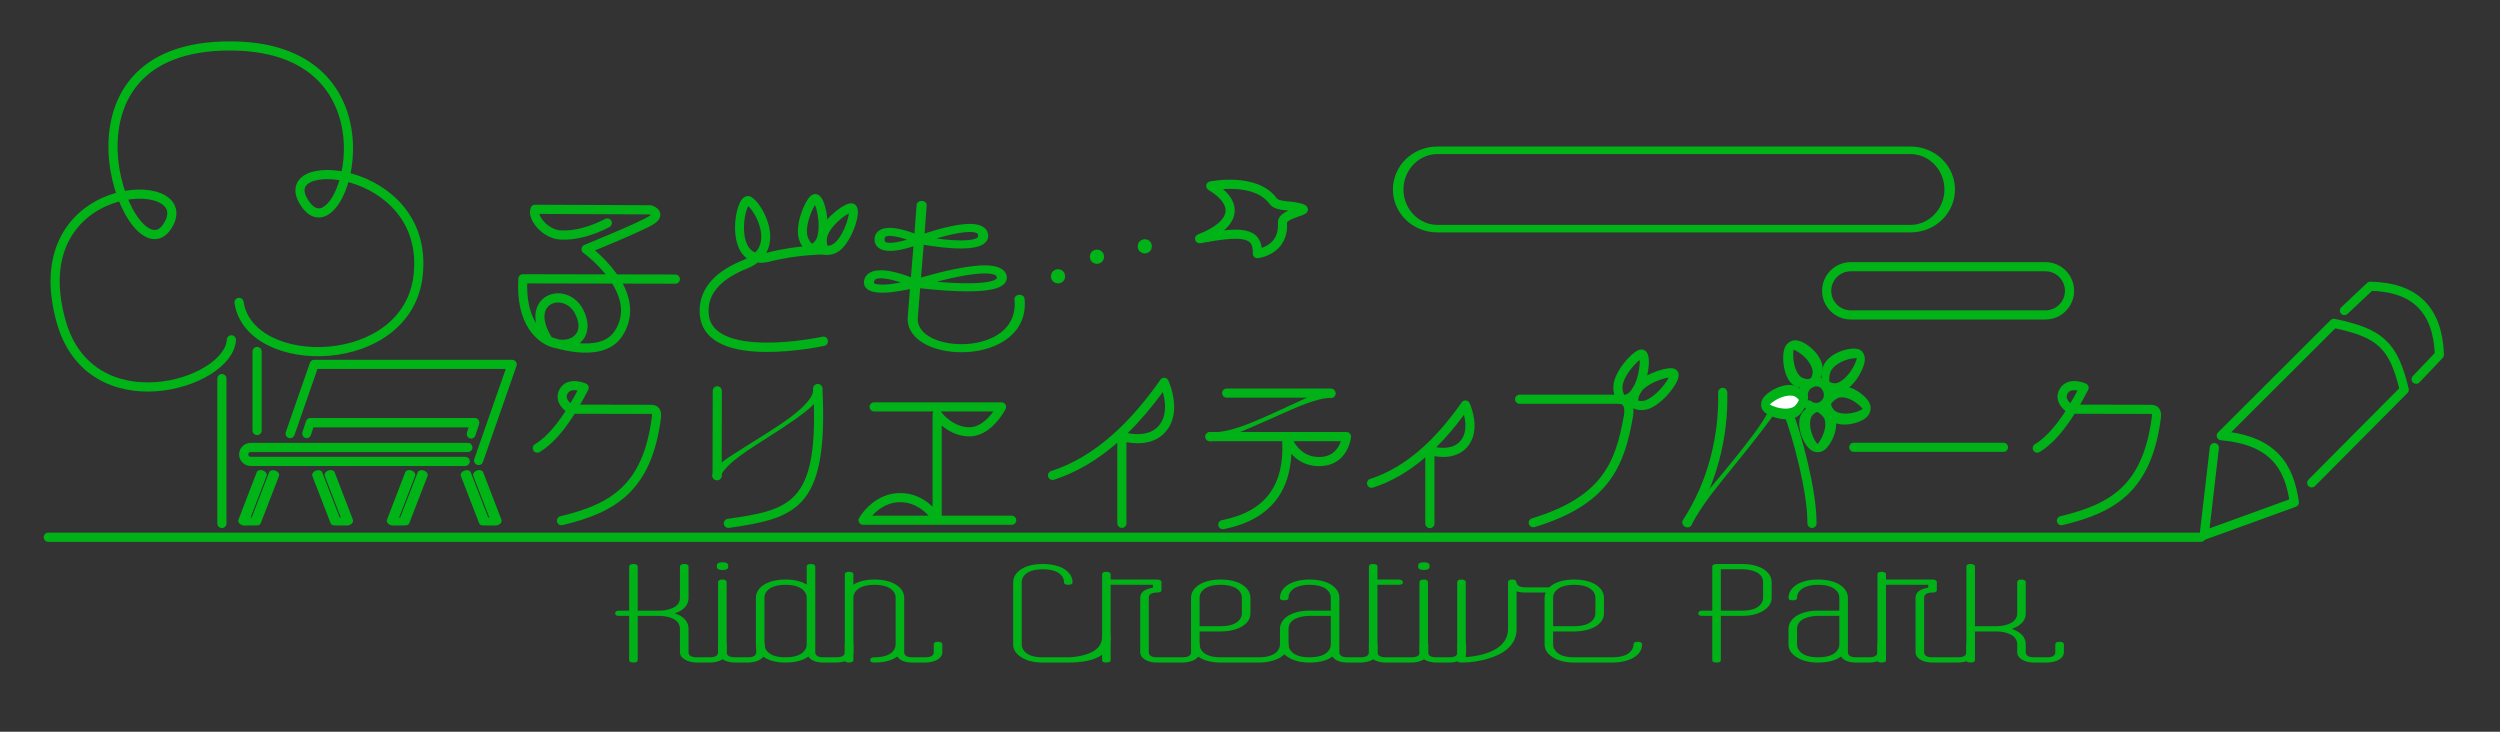 <?xml version="1.0" encoding="UTF-8" standalone="no"?>
<!DOCTYPE svg PUBLIC "-//W3C//DTD SVG 1.1//EN" "http://www.w3.org/Graphics/SVG/1.1/DTD/svg11.dtd">
<svg width="100%" height="100%" viewBox="0 0 1640 480" version="1.1" xmlns="http://www.w3.org/2000/svg" xmlns:xlink="http://www.w3.org/1999/xlink" xml:space="preserve" xmlns:serif="http://www.serif.com/" style="fill-rule:evenodd;clip-rule:evenodd;stroke-linecap:round;stroke-linejoin:round;stroke-miterlimit:1.5;">
    <rect x="0" y="0" width="1640" height="480" fill="#333333" stroke="none"/>
    <g transform="matrix(17.364,0,0,10.627,-7821.99,-2351.45)">
        <g transform="matrix(12,0,0,12,473.712,265.05)">
            <path d="M0.338,-0.347C0.329,-0.347 0.324,-0.342 0.324,-0.333L0.324,-0.293C0.324,-0.276 0.315,-0.267 0.298,-0.267L0.258,-0.267C0.24,-0.267 0.231,-0.276 0.231,-0.293L0.231,-0.413C0.231,-0.45 0.217,-0.477 0.188,-0.493C0.217,-0.51 0.231,-0.536 0.231,-0.573L0.231,-0.733C0.231,-0.742 0.227,-0.747 0.218,-0.747C0.209,-0.747 0.204,-0.742 0.204,-0.733L0.204,-0.573C0.204,-0.546 0.194,-0.527 0.174,-0.516C0.163,-0.51 0.151,-0.507 0.138,-0.507L0.071,-0.507L0.071,-0.733C0.071,-0.742 0.067,-0.747 0.058,-0.747C0.049,-0.747 0.044,-0.742 0.044,-0.733L0.044,-0.507L0.013,-0.507C0.004,-0.507 0,-0.502 0,-0.493C0,-0.484 0.004,-0.48 0.013,-0.48L0.044,-0.48L0.044,-0.253C0.044,-0.244 0.049,-0.24 0.058,-0.24C0.067,-0.24 0.071,-0.244 0.071,-0.253L0.071,-0.48L0.138,-0.48C0.151,-0.48 0.163,-0.477 0.174,-0.471C0.194,-0.46 0.204,-0.44 0.204,-0.413L0.204,-0.293C0.204,-0.278 0.209,-0.265 0.22,-0.255C0.23,-0.245 0.243,-0.24 0.258,-0.24L0.298,-0.24C0.313,-0.24 0.326,-0.245 0.336,-0.255C0.346,-0.265 0.351,-0.278 0.351,-0.293L0.351,-0.333C0.351,-0.342 0.347,-0.347 0.338,-0.347Z" style="fill:rgb(0,177,23);fill-rule:nonzero;"/>
        </g>
        <g transform="matrix(12,0,0,12,477.612,265.05)">
            <path d="M0.133,-0.347C0.124,-0.347 0.119,-0.342 0.119,-0.333L0.119,-0.293C0.119,-0.276 0.11,-0.267 0.093,-0.267L0.053,-0.267C0.035,-0.267 0.026,-0.276 0.026,-0.293L0.026,-0.653C0.026,-0.662 0.022,-0.667 0.013,-0.667C0.004,-0.667 -0.001,-0.662 -0.001,-0.653L-0.001,-0.293C-0.001,-0.278 0.004,-0.265 0.015,-0.255C0.025,-0.245 0.038,-0.24 0.053,-0.24L0.093,-0.24C0.108,-0.24 0.121,-0.245 0.131,-0.255C0.141,-0.265 0.146,-0.278 0.146,-0.293L0.146,-0.333C0.146,-0.342 0.142,-0.347 0.133,-0.347ZM0.031,-0.733L0.031,-0.738C0.031,-0.75 0.025,-0.756 0.013,-0.756C0.001,-0.756 -0.005,-0.75 -0.005,-0.738L-0.005,-0.733C-0.005,-0.722 0.001,-0.716 0.013,-0.716C0.025,-0.716 0.031,-0.722 0.031,-0.733Z" style="fill:rgb(0,177,23);fill-rule:nonzero;"/>
        </g>
        <g transform="matrix(12,0,0,12,479.028,265.05)">
            <path d="M0.307,-0.293L0.307,-0.333C0.307,-0.342 0.302,-0.347 0.293,-0.347C0.284,-0.347 0.28,-0.342 0.28,-0.333L0.28,-0.293C0.28,-0.276 0.271,-0.267 0.253,-0.267L0.213,-0.267C0.196,-0.267 0.187,-0.276 0.187,-0.293L0.187,-0.733C0.187,-0.742 0.182,-0.747 0.173,-0.747C0.164,-0.747 0.16,-0.742 0.16,-0.733L0.16,-0.641C0.143,-0.658 0.121,-0.667 0.093,-0.667C0.066,-0.667 0.043,-0.658 0.026,-0.641C0.009,-0.623 0,-0.6 0,-0.573L0,-0.333C0,-0.306 0.009,-0.284 0.026,-0.267C0.043,-0.249 0.066,-0.24 0.093,-0.24C0.124,-0.24 0.148,-0.25 0.165,-0.271C0.174,-0.25 0.19,-0.24 0.213,-0.24L0.253,-0.24C0.268,-0.24 0.281,-0.245 0.292,-0.255C0.302,-0.265 0.307,-0.278 0.307,-0.293ZM0.093,-0.267C0.066,-0.267 0.047,-0.277 0.036,-0.297C0.03,-0.308 0.027,-0.32 0.027,-0.333L0.027,-0.573C0.027,-0.593 0.033,-0.609 0.045,-0.622C0.057,-0.634 0.073,-0.64 0.093,-0.64C0.114,-0.64 0.13,-0.634 0.142,-0.622C0.154,-0.609 0.16,-0.593 0.16,-0.573L0.16,-0.333C0.16,-0.32 0.157,-0.308 0.151,-0.297C0.14,-0.277 0.12,-0.267 0.093,-0.267Z" style="fill:rgb(0,177,23);fill-rule:nonzero;"/>
        </g>
        <g transform="matrix(12,0,0,12,482.388,265.05)">
            <path d="M0.293,-0.347C0.284,-0.347 0.28,-0.342 0.28,-0.333L0.28,-0.293C0.28,-0.276 0.271,-0.267 0.253,-0.267L0.213,-0.267C0.196,-0.267 0.187,-0.276 0.187,-0.293L0.187,-0.573C0.187,-0.6 0.178,-0.623 0.161,-0.641C0.144,-0.658 0.121,-0.667 0.093,-0.667C0.066,-0.667 0.044,-0.658 0.027,-0.641L0.027,-0.693C0.027,-0.702 0.022,-0.707 0.013,-0.707C0.004,-0.707 0,-0.702 0,-0.693L0,-0.253C0,-0.244 0.004,-0.24 0.013,-0.24C0.022,-0.24 0.027,-0.244 0.027,-0.253L0.027,-0.573C0.027,-0.593 0.033,-0.609 0.045,-0.622C0.057,-0.634 0.073,-0.64 0.093,-0.64C0.114,-0.64 0.13,-0.634 0.142,-0.622C0.154,-0.609 0.16,-0.593 0.16,-0.573L0.16,-0.333C0.16,-0.32 0.157,-0.308 0.151,-0.297C0.14,-0.277 0.12,-0.267 0.093,-0.267C0.084,-0.267 0.08,-0.262 0.08,-0.253C0.08,-0.244 0.084,-0.24 0.093,-0.24C0.124,-0.24 0.148,-0.25 0.165,-0.271C0.174,-0.25 0.19,-0.24 0.213,-0.24L0.253,-0.24C0.268,-0.24 0.281,-0.245 0.292,-0.255C0.302,-0.265 0.307,-0.278 0.307,-0.293L0.307,-0.333C0.307,-0.342 0.302,-0.347 0.293,-0.347Z" style="fill:rgb(0,177,23);fill-rule:nonzero;"/>
        </g>
        <g transform="matrix(12,0,0,12,488.748,265.05)">
            <path d="M0.293,-0.387C0.284,-0.387 0.28,-0.382 0.28,-0.373C0.28,-0.329 0.263,-0.298 0.228,-0.281C0.209,-0.272 0.191,-0.267 0.173,-0.267L0.093,-0.267C0.066,-0.267 0.047,-0.277 0.036,-0.297C0.03,-0.308 0.027,-0.32 0.027,-0.333L0.027,-0.653C0.027,-0.673 0.033,-0.689 0.045,-0.702C0.057,-0.714 0.073,-0.72 0.093,-0.72C0.114,-0.72 0.13,-0.714 0.142,-0.702C0.154,-0.689 0.16,-0.673 0.16,-0.653C0.16,-0.644 0.164,-0.64 0.173,-0.64C0.182,-0.64 0.187,-0.644 0.187,-0.653C0.187,-0.68 0.178,-0.703 0.161,-0.721C0.144,-0.738 0.121,-0.747 0.093,-0.747C0.066,-0.747 0.043,-0.738 0.026,-0.721C0.009,-0.703 0,-0.68 0,-0.653L0,-0.333C0,-0.306 0.009,-0.284 0.026,-0.267C0.043,-0.249 0.066,-0.24 0.093,-0.24L0.173,-0.24C0.262,-0.24 0.307,-0.284 0.307,-0.373C0.307,-0.382 0.302,-0.387 0.293,-0.387Z" style="fill:rgb(0,177,23);fill-rule:nonzero;"/>
        </g>
        <g transform="matrix(12,0,0,12,492.108,265.05)">
            <path d="M0.293,-0.347C0.284,-0.347 0.28,-0.342 0.28,-0.333L0.28,-0.293C0.28,-0.276 0.271,-0.267 0.253,-0.267L0.173,-0.267C0.156,-0.267 0.147,-0.276 0.147,-0.293L0.147,-0.573C0.147,-0.591 0.156,-0.6 0.173,-0.6C0.182,-0.6 0.187,-0.604 0.187,-0.613L0.187,-0.653C0.187,-0.662 0.182,-0.667 0.173,-0.667L0.027,-0.667L0.027,-0.693C0.027,-0.702 0.022,-0.707 0.013,-0.707C0.004,-0.707 0,-0.702 0,-0.693L0,-0.253C0,-0.244 0.004,-0.24 0.013,-0.24C0.022,-0.24 0.027,-0.244 0.027,-0.253L0.027,-0.64L0.16,-0.64L0.16,-0.625C0.133,-0.618 0.12,-0.601 0.12,-0.573L0.12,-0.293C0.12,-0.278 0.125,-0.265 0.135,-0.255C0.145,-0.245 0.158,-0.24 0.173,-0.24L0.253,-0.24C0.268,-0.24 0.281,-0.245 0.292,-0.255C0.302,-0.265 0.307,-0.278 0.307,-0.293L0.307,-0.333C0.307,-0.342 0.302,-0.347 0.293,-0.347Z" style="fill:rgb(0,177,23);fill-rule:nonzero;"/>
        </g>
        <g transform="matrix(12,0,0,12,495.468,265.05)">
            <path d="M0,-0.573L0,-0.333C0,-0.306 0.009,-0.284 0.026,-0.267C0.043,-0.249 0.066,-0.24 0.093,-0.24L0.213,-0.24C0.24,-0.24 0.263,-0.249 0.281,-0.266C0.298,-0.283 0.307,-0.306 0.307,-0.333C0.307,-0.342 0.302,-0.347 0.293,-0.347C0.284,-0.347 0.28,-0.342 0.28,-0.333C0.28,-0.32 0.277,-0.308 0.271,-0.297C0.26,-0.277 0.24,-0.267 0.213,-0.267L0.093,-0.267C0.066,-0.267 0.047,-0.277 0.036,-0.297C0.03,-0.308 0.027,-0.32 0.027,-0.333L0.027,-0.4L0.093,-0.4C0.12,-0.4 0.143,-0.409 0.161,-0.426C0.178,-0.443 0.187,-0.466 0.187,-0.493L0.187,-0.573C0.187,-0.6 0.178,-0.623 0.161,-0.641C0.144,-0.658 0.121,-0.667 0.093,-0.667C0.066,-0.667 0.043,-0.658 0.026,-0.641C0.009,-0.623 0,-0.6 0,-0.573ZM0.027,-0.573C0.027,-0.593 0.033,-0.609 0.045,-0.622C0.057,-0.634 0.073,-0.64 0.093,-0.64C0.114,-0.64 0.13,-0.634 0.142,-0.622C0.154,-0.609 0.16,-0.593 0.16,-0.573L0.16,-0.493C0.16,-0.48 0.157,-0.468 0.151,-0.457C0.14,-0.437 0.12,-0.427 0.093,-0.427L0.027,-0.427L0.027,-0.573Z" style="fill:rgb(0,177,23);fill-rule:nonzero;"/>
        </g>
        <g transform="matrix(12,0,0,12,498.828,265.05)">
            <path d="M0.093,-0.24C0.124,-0.24 0.148,-0.25 0.165,-0.271C0.174,-0.25 0.19,-0.24 0.213,-0.24L0.253,-0.24C0.268,-0.24 0.281,-0.245 0.292,-0.255C0.302,-0.265 0.307,-0.278 0.307,-0.293L0.307,-0.333C0.307,-0.342 0.302,-0.347 0.293,-0.347C0.284,-0.347 0.28,-0.342 0.28,-0.333L0.28,-0.293C0.28,-0.276 0.271,-0.267 0.253,-0.267L0.213,-0.267C0.196,-0.267 0.187,-0.276 0.187,-0.293L0.187,-0.573C0.187,-0.6 0.178,-0.623 0.161,-0.641C0.144,-0.658 0.121,-0.667 0.093,-0.667C0.066,-0.667 0.043,-0.658 0.026,-0.641C0.009,-0.623 0,-0.6 0,-0.573C0,-0.564 0.004,-0.56 0.013,-0.56C0.022,-0.56 0.027,-0.564 0.027,-0.573C0.027,-0.593 0.033,-0.609 0.045,-0.622C0.057,-0.634 0.073,-0.64 0.093,-0.64C0.114,-0.64 0.13,-0.634 0.142,-0.622C0.154,-0.609 0.16,-0.593 0.16,-0.573L0.16,-0.507L0.093,-0.507C0.066,-0.507 0.043,-0.498 0.026,-0.481C0.009,-0.463 0,-0.44 0,-0.413L0,-0.333C0,-0.306 0.009,-0.284 0.026,-0.267C0.043,-0.249 0.066,-0.24 0.093,-0.24ZM0.027,-0.413C0.027,-0.44 0.037,-0.46 0.057,-0.471C0.068,-0.477 0.08,-0.48 0.093,-0.48L0.16,-0.48L0.16,-0.333C0.16,-0.32 0.157,-0.308 0.151,-0.297C0.14,-0.277 0.12,-0.267 0.093,-0.267C0.066,-0.267 0.047,-0.277 0.036,-0.297C0.03,-0.308 0.027,-0.32 0.027,-0.333L0.027,-0.413Z" style="fill:rgb(0,177,23);fill-rule:nonzero;"/>
        </g>
        <g transform="matrix(12,0,0,12,502.188,265.05)">
            <path d="M0.053,-0.24L0.133,-0.24C0.148,-0.24 0.161,-0.245 0.172,-0.255C0.182,-0.265 0.187,-0.278 0.187,-0.293L0.187,-0.333C0.187,-0.342 0.182,-0.347 0.173,-0.347C0.164,-0.347 0.16,-0.342 0.16,-0.333L0.16,-0.293C0.16,-0.276 0.151,-0.267 0.133,-0.267L0.053,-0.267C0.036,-0.267 0.027,-0.276 0.027,-0.293L0.027,-0.64L0.093,-0.64C0.102,-0.64 0.107,-0.644 0.107,-0.653C0.107,-0.662 0.102,-0.667 0.093,-0.667L0.027,-0.667L0.027,-0.733C0.027,-0.742 0.022,-0.747 0.013,-0.747C0.004,-0.747 0,-0.742 0,-0.733L0,-0.293C0,-0.278 0.005,-0.265 0.015,-0.255C0.025,-0.245 0.038,-0.24 0.053,-0.24Z" style="fill:rgb(0,177,23);fill-rule:nonzero;"/>
        </g>
        <g transform="matrix(12,0,0,12,504.108,265.05)">
            <path d="M0.133,-0.347C0.124,-0.347 0.119,-0.342 0.119,-0.333L0.119,-0.293C0.119,-0.276 0.11,-0.267 0.093,-0.267L0.053,-0.267C0.035,-0.267 0.026,-0.276 0.026,-0.293L0.026,-0.653C0.026,-0.662 0.022,-0.667 0.013,-0.667C0.004,-0.667 -0.001,-0.662 -0.001,-0.653L-0.001,-0.293C-0.001,-0.278 0.004,-0.265 0.015,-0.255C0.025,-0.245 0.038,-0.24 0.053,-0.24L0.093,-0.24C0.108,-0.24 0.121,-0.245 0.131,-0.255C0.141,-0.265 0.146,-0.278 0.146,-0.293L0.146,-0.333C0.146,-0.342 0.142,-0.347 0.133,-0.347ZM0.031,-0.733L0.031,-0.738C0.031,-0.75 0.025,-0.756 0.013,-0.756C0.001,-0.756 -0.005,-0.75 -0.005,-0.738L-0.005,-0.733C-0.005,-0.722 0.001,-0.716 0.013,-0.716C0.025,-0.716 0.031,-0.722 0.031,-0.733Z" style="fill:rgb(0,177,23);fill-rule:nonzero;"/>
        </g>
        <g transform="matrix(12,0,0,12,505.524,265.05)">
            <path d="M0.187,-0.413L0.187,-0.606C0.195,-0.602 0.204,-0.6 0.213,-0.6L0.293,-0.6C0.302,-0.6 0.307,-0.604 0.307,-0.613C0.307,-0.622 0.302,-0.627 0.293,-0.627L0.213,-0.627C0.197,-0.627 0.188,-0.636 0.186,-0.655C0.185,-0.663 0.181,-0.667 0.173,-0.667C0.164,-0.667 0.16,-0.662 0.16,-0.653L0.16,-0.413C0.16,-0.371 0.148,-0.338 0.125,-0.313C0.101,-0.288 0.068,-0.273 0.027,-0.268L0.027,-0.653C0.027,-0.662 0.022,-0.667 0.013,-0.667C0.004,-0.667 0,-0.662 0,-0.653L0,-0.253C0,-0.244 0.004,-0.24 0.013,-0.24C0.043,-0.24 0.072,-0.247 0.101,-0.262C0.158,-0.291 0.187,-0.342 0.187,-0.413Z" style="fill:rgb(0,177,23);fill-rule:nonzero;"/>
        </g>
        <g transform="matrix(12,0,0,12,508.824,265.05)">
            <path d="M0,-0.573L0,-0.333C0,-0.306 0.009,-0.284 0.026,-0.267C0.043,-0.249 0.066,-0.24 0.093,-0.24L0.213,-0.24C0.24,-0.24 0.263,-0.249 0.281,-0.266C0.298,-0.283 0.307,-0.306 0.307,-0.333C0.307,-0.342 0.302,-0.347 0.293,-0.347C0.284,-0.347 0.28,-0.342 0.28,-0.333C0.28,-0.32 0.277,-0.308 0.271,-0.297C0.26,-0.277 0.24,-0.267 0.213,-0.267L0.093,-0.267C0.066,-0.267 0.047,-0.277 0.036,-0.297C0.03,-0.308 0.027,-0.32 0.027,-0.333L0.027,-0.4L0.093,-0.4C0.12,-0.4 0.143,-0.409 0.161,-0.426C0.178,-0.443 0.187,-0.466 0.187,-0.493L0.187,-0.573C0.187,-0.6 0.178,-0.623 0.161,-0.641C0.144,-0.658 0.121,-0.667 0.093,-0.667C0.066,-0.667 0.043,-0.658 0.026,-0.641C0.009,-0.623 0,-0.6 0,-0.573ZM0.027,-0.573C0.027,-0.593 0.033,-0.609 0.045,-0.622C0.057,-0.634 0.073,-0.64 0.093,-0.64C0.114,-0.64 0.13,-0.634 0.142,-0.622C0.154,-0.609 0.16,-0.593 0.16,-0.573L0.16,-0.493C0.16,-0.48 0.157,-0.468 0.151,-0.457C0.14,-0.437 0.12,-0.427 0.093,-0.427L0.027,-0.427L0.027,-0.573Z" style="fill:rgb(0,177,23);fill-rule:nonzero;"/>
        </g>
        <g transform="matrix(12,0,0,12,515.184,265.05)">
            <path d="M0.185,-0.573L0.185,-0.653C0.185,-0.68 0.176,-0.703 0.159,-0.721C0.142,-0.738 0.119,-0.747 0.092,-0.747L0.012,-0.747C0.003,-0.747 -0.002,-0.742 -0.002,-0.733L-0.002,-0.507L-0.033,-0.507C-0.042,-0.507 -0.046,-0.502 -0.046,-0.493C-0.046,-0.484 -0.042,-0.48 -0.033,-0.48L-0.002,-0.48L-0.002,-0.253C-0.002,-0.244 0.003,-0.24 0.012,-0.24C0.021,-0.24 0.025,-0.244 0.025,-0.253L0.025,-0.48L0.092,-0.48C0.119,-0.48 0.142,-0.489 0.159,-0.507C0.176,-0.524 0.185,-0.546 0.185,-0.573ZM0.025,-0.72L0.092,-0.72C0.105,-0.72 0.117,-0.717 0.128,-0.711C0.148,-0.7 0.158,-0.68 0.158,-0.653L0.158,-0.573C0.158,-0.56 0.155,-0.548 0.149,-0.537C0.138,-0.517 0.119,-0.507 0.092,-0.507L0.025,-0.507L0.025,-0.72Z" style="fill:rgb(0,177,23);fill-rule:nonzero;"/>
        </g>
        <g transform="matrix(12,0,0,12,518.04,265.05)">
            <path d="M0.093,-0.24C0.124,-0.24 0.148,-0.25 0.165,-0.271C0.174,-0.25 0.19,-0.24 0.213,-0.24L0.253,-0.24C0.268,-0.24 0.281,-0.245 0.292,-0.255C0.302,-0.265 0.307,-0.278 0.307,-0.293L0.307,-0.333C0.307,-0.342 0.302,-0.347 0.293,-0.347C0.284,-0.347 0.28,-0.342 0.28,-0.333L0.28,-0.293C0.28,-0.276 0.271,-0.267 0.253,-0.267L0.213,-0.267C0.196,-0.267 0.187,-0.276 0.187,-0.293L0.187,-0.573C0.187,-0.6 0.178,-0.623 0.161,-0.641C0.144,-0.658 0.121,-0.667 0.093,-0.667C0.066,-0.667 0.043,-0.658 0.026,-0.641C0.009,-0.623 0,-0.6 0,-0.573C0,-0.564 0.004,-0.56 0.013,-0.56C0.022,-0.56 0.027,-0.564 0.027,-0.573C0.027,-0.593 0.033,-0.609 0.045,-0.622C0.057,-0.634 0.073,-0.64 0.093,-0.64C0.114,-0.64 0.13,-0.634 0.142,-0.622C0.154,-0.609 0.16,-0.593 0.16,-0.573L0.16,-0.507L0.093,-0.507C0.066,-0.507 0.043,-0.498 0.026,-0.481C0.009,-0.463 0,-0.44 0,-0.413L0,-0.333C0,-0.306 0.009,-0.284 0.026,-0.267C0.043,-0.249 0.066,-0.24 0.093,-0.24ZM0.027,-0.413C0.027,-0.44 0.037,-0.46 0.057,-0.471C0.068,-0.477 0.08,-0.48 0.093,-0.48L0.16,-0.48L0.16,-0.333C0.16,-0.32 0.157,-0.308 0.151,-0.297C0.14,-0.277 0.12,-0.267 0.093,-0.267C0.066,-0.267 0.047,-0.277 0.036,-0.297C0.03,-0.308 0.027,-0.32 0.027,-0.333L0.027,-0.413Z" style="fill:rgb(0,177,23);fill-rule:nonzero;"/>
        </g>
        <g transform="matrix(12,0,0,12,521.4,265.05)">
            <path d="M0.293,-0.347C0.284,-0.347 0.28,-0.342 0.28,-0.333L0.28,-0.293C0.28,-0.276 0.271,-0.267 0.253,-0.267L0.173,-0.267C0.156,-0.267 0.147,-0.276 0.147,-0.293L0.147,-0.573C0.147,-0.591 0.156,-0.6 0.173,-0.6C0.182,-0.6 0.187,-0.604 0.187,-0.613L0.187,-0.653C0.187,-0.662 0.182,-0.667 0.173,-0.667L0.027,-0.667L0.027,-0.693C0.027,-0.702 0.022,-0.707 0.013,-0.707C0.004,-0.707 0,-0.702 0,-0.693L0,-0.253C0,-0.244 0.004,-0.24 0.013,-0.24C0.022,-0.24 0.027,-0.244 0.027,-0.253L0.027,-0.64L0.16,-0.64L0.16,-0.625C0.133,-0.618 0.12,-0.601 0.12,-0.573L0.12,-0.293C0.12,-0.278 0.125,-0.265 0.135,-0.255C0.145,-0.245 0.158,-0.24 0.173,-0.24L0.253,-0.24C0.268,-0.24 0.281,-0.245 0.292,-0.255C0.302,-0.265 0.307,-0.278 0.307,-0.293L0.307,-0.333C0.307,-0.342 0.302,-0.347 0.293,-0.347Z" style="fill:rgb(0,177,23);fill-rule:nonzero;"/>
        </g>
        <g transform="matrix(12,0,0,12,524.76,265.05)">
            <path d="M0.093,-0.4C0.113,-0.4 0.129,-0.394 0.142,-0.382C0.154,-0.37 0.16,-0.354 0.16,-0.333L0.16,-0.293C0.16,-0.278 0.165,-0.265 0.175,-0.255C0.185,-0.245 0.198,-0.24 0.213,-0.24L0.253,-0.24C0.268,-0.24 0.281,-0.245 0.292,-0.255C0.302,-0.265 0.307,-0.278 0.307,-0.293L0.307,-0.333C0.307,-0.342 0.302,-0.347 0.293,-0.347C0.284,-0.347 0.28,-0.342 0.28,-0.333L0.28,-0.293C0.28,-0.276 0.271,-0.267 0.253,-0.267L0.213,-0.267C0.196,-0.267 0.187,-0.276 0.187,-0.293L0.187,-0.333C0.187,-0.37 0.172,-0.397 0.143,-0.413C0.172,-0.43 0.187,-0.456 0.187,-0.493L0.187,-0.653C0.187,-0.662 0.182,-0.667 0.173,-0.667C0.164,-0.667 0.16,-0.662 0.16,-0.653L0.16,-0.493C0.16,-0.473 0.154,-0.457 0.142,-0.445C0.129,-0.433 0.113,-0.427 0.093,-0.427L0.027,-0.427L0.027,-0.733C0.027,-0.742 0.022,-0.747 0.013,-0.747C0.004,-0.747 0,-0.742 0,-0.733L0,-0.253C0,-0.244 0.004,-0.24 0.013,-0.24C0.022,-0.24 0.027,-0.244 0.027,-0.253L0.027,-0.4L0.093,-0.4Z" style="fill:rgb(0,177,23);fill-rule:nonzero;"/>
        </g>
    </g>
    <g transform="matrix(1,0,0,1.012,-122.544,-487.105)">
        <path d="M520.955,625.88C511.425,630.791 500.336,634.244 490.158,633.639C479.836,633.025 471.342,621.933 473.53,617.008L549.258,617.336C549.258,617.336 556.58,619.599 550.104,623.882C543.627,628.166 507.001,642.827 507.001,642.827C507.001,642.827 546.259,670.743 528.158,697.711C516.334,715.327 482.457,702.363 482.457,702.363C464.633,675.026 493.375,665.941 502.425,683.301C517.497,712.214 461.865,717.354 465.576,662.051L565.589,662.259" style="fill:none;stroke:rgb(0,177,23);stroke-width:5.97px;"/>
    </g>
    <g transform="matrix(1,0,0,1.045,-122.544,-506.568)">
        <path d="M664.4,641.584C664.4,641.584 646.044,641.394 627.066,646.071C600.621,652.587 606.925,611.849 612.978,610.73C617.089,609.971 638.4,640.316 611.538,650.606C596.129,656.508 583.511,665.907 584.491,681.509C586.588,714.871 662.742,698.981 662.742,698.981" style="fill:none;stroke:rgb(0,177,23);stroke-width:5.87px;"/>
    </g>
    <g transform="matrix(1.293,0.126,-0.124,1.313,-225.548,-754.66)">
        <path d="M647.023,637.142C647.023,637.142 643.099,634.86 642.113,630.499C640.491,623.319 644.81,611.882 646.815,611.915C649.285,611.954 653.241,623.547 651.814,631.023C650.877,635.935 647.023,637.142 647.023,637.142Z" style="fill:none;stroke:rgb(0,177,23);stroke-width:4.58px;"/>
    </g>
    <g transform="matrix(1.067,0.753,-0.741,1.083,322.355,-1013.26)">
        <path d="M647.023,637.142C647.023,637.142 643.099,634.86 642.113,630.499C640.491,623.319 644.81,611.882 646.815,611.915C649.285,611.954 653.241,623.547 651.814,631.023C650.877,635.935 647.023,637.142 647.023,637.142Z" style="fill:none;stroke:rgb(0,177,23);stroke-width:4.55px;"/>
    </g>
    <g transform="matrix(1.27,0,0,1.015,-316.577,-487.358)">
        <path d="M775.887,673.308C779.302,714.7 719.386,712.558 720.737,685.482L722.139,663.439C722.139,663.439 764.835,646.246 766.718,658.951C768.529,671.17 722.139,663.439 722.139,663.439C722.139,663.439 699.536,650.831 698.145,662.11C696.969,671.64 722.139,663.439 722.139,663.439L723.996,635.163C723.996,635.163 757.447,619.592 757.112,632.767C756.846,643.251 723.996,635.163 723.996,635.163C723.996,635.163 704.084,623.992 703.613,634.586C703.114,645.79 723.996,635.163 723.996,635.163L725.341,612.621" style="fill:none;stroke:rgb(0,177,23);stroke-width:5.22px;"/>
    </g>
    <g transform="matrix(1,0,0,1,-122.544,-478.862)">
        <path d="M475.021,772.836C485.609,766.427 495.822,752.64 505.749,733.235C505.749,733.235 496.129,728.851 492.293,735.551C488.456,742.251 497.01,747.292 497.01,747.292L549.172,747.396C552.644,747.269 553.671,748.906 553.074,753.348C547.024,798.314 525.622,812.173 490.871,820.418" style="fill:none;stroke:rgb(0,177,23);stroke-width:6px;"/>
    </g>
    <g transform="matrix(1,0,0,1,861.421,-478.862)">
        <path d="M475.021,772.836C485.609,766.427 495.822,752.64 505.749,733.235C505.749,733.235 496.129,728.851 492.293,735.551C488.456,742.251 497.01,747.292 497.01,747.292L549.172,747.396C552.644,747.269 553.671,748.906 553.074,753.348C547.024,798.314 525.622,812.173 490.871,820.418" style="fill:none;stroke:rgb(0,177,23);stroke-width:6px;"/>
    </g>
    <g transform="matrix(1,0,0,1,-122.544,-478.862)">
        <path d="M590.096,735.25L589.972,790.884C589.969,792.54 591.31,793.887 592.966,793.891C594.621,793.894 595.969,792.553 595.972,790.897L596.096,735.264C596.1,733.608 594.759,732.261 593.103,732.257C591.447,732.253 590.1,733.595 590.096,735.25Z" style="fill:rgb(0,177,23);"/>
    </g>
    <g transform="matrix(1,0,0,1,-122.544,-478.862)">
        <path d="M656.07,734.085C658.017,772.625 654.353,792.631 644.11,803.737C634.718,813.92 619.979,816.338 599.935,819.205C598.296,819.439 597.156,820.96 597.39,822.599C597.625,824.239 599.146,825.379 600.785,825.145C622.534,822.034 638.329,818.854 648.52,807.805C659.427,795.98 664.135,774.82 662.062,733.782C661.979,732.129 660.569,730.854 658.915,730.937C657.261,731.021 655.987,732.431 656.07,734.085Z" style="fill:rgb(0,177,23);"/>
    </g>
    <g transform="matrix(1,0,0,1,-122.544,-478.862)">
        <path d="M734.961,748.771C734.558,749.286 734.324,749.932 734.324,750.62L734.324,811.249C732.741,809.73 730.825,808.16 728.578,806.771C724.484,804.239 719.304,802.299 713.064,802.299C706.755,802.299 701.516,804.348 697.382,807.014C689.914,811.831 686.114,818.675 686.114,818.675C685.594,819.604 685.606,820.739 686.145,821.657C686.683,822.575 687.668,823.139 688.732,823.139L786.221,823.139C787.877,823.139 789.221,821.795 789.221,820.139C789.221,818.483 787.877,817.139 786.221,817.139L740.324,817.139L740.324,758.06C741.681,759.197 743.273,760.362 745.08,761.407C748.726,763.514 753.23,765.13 758.421,765.13C763.021,765.13 767.116,763.413 770.568,760.96C777.941,755.721 782.248,747.11 782.248,747.11C782.712,746.18 782.661,745.077 782.115,744.193C781.568,743.309 780.603,742.771 779.563,742.771L695.971,742.771C694.315,742.771 692.971,744.116 692.971,745.771C692.971,747.427 694.315,748.771 695.971,748.771L734.961,748.771ZM731.698,817.139C730.173,815.459 728.078,813.516 725.423,811.874C722.16,809.856 718.036,808.299 713.064,808.299C708.061,808.299 703.913,809.942 700.634,812.056C698.174,813.643 696.194,815.493 694.705,817.139L731.698,817.139ZM739.686,748.771C739.717,748.81 739.747,748.85 739.776,748.891C739.776,748.891 742.814,753.167 748.083,756.212C750.91,757.847 754.395,759.13 758.421,759.13C762.624,759.13 766.194,757.023 769.043,754.521C771.155,752.665 772.885,750.57 774.177,748.771L739.686,748.771Z" style="fill:rgb(0,177,23);"/>
    </g>
    <g transform="matrix(1,0,0,1,-122.544,-478.862)">
        <path d="M855.493,769.271L855.493,822.18C855.493,823.836 856.838,825.18 858.493,825.18C860.149,825.18 861.493,823.836 861.493,822.18L861.493,768.916C865.215,769.626 871.041,770.212 876.687,768.631C880.772,767.487 884.759,765.252 887.889,761.252C891.022,757.249 892.387,752.619 892.716,748.078C893.447,737.972 888.934,728.387 888.934,728.387C888.478,727.419 887.54,726.768 886.473,726.678C885.407,726.588 884.373,727.073 883.761,727.951C873.756,742.294 863.334,754.314 852.472,763.94C839.631,775.318 826.188,783.338 812.102,787.861C810.525,788.367 809.657,790.058 810.163,791.635C810.669,793.211 812.36,794.08 813.936,793.574C828.413,788.925 842.266,780.802 855.493,769.271ZM862.303,762.98C864.785,763.487 868.6,763.976 872.564,763.384C876.333,762.821 880.269,761.253 883.164,757.554C886.165,753.72 886.922,749.095 886.782,744.846C886.674,741.568 886.03,738.49 885.341,736.067C877.889,746.283 870.209,755.26 862.303,762.98Z" style="fill:rgb(0,177,23);"/>
    </g>
    <g transform="matrix(0.841,0,0,0.841,215.997,-347.97)">
        <path d="M854.925,770.511L854.925,822.18C854.925,824.149 856.524,825.748 858.493,825.748C860.463,825.748 862.061,824.149 862.061,822.18L862.061,769.594C865.855,770.253 871.429,770.693 876.841,769.178C881.033,768.004 885.123,765.707 888.336,761.602C891.544,757.504 892.946,752.767 893.282,748.119C894.024,737.868 889.448,728.145 889.448,728.145C888.905,726.994 887.789,726.219 886.521,726.112C885.252,726.005 884.023,726.582 883.295,727.626C873.318,741.929 862.927,753.916 852.095,763.515C839.319,774.837 825.944,782.82 811.928,787.32C810.053,787.922 809.02,789.933 809.622,791.808C810.224,793.683 812.235,794.717 814.11,794.115C828.313,789.554 841.919,781.668 854.925,770.511ZM863.476,762.624C865.867,763.033 869.119,763.324 872.481,762.822C876.118,762.279 879.922,760.774 882.717,757.204C885.63,753.482 886.35,748.989 886.214,744.864C886.124,742.129 885.655,739.534 885.101,737.356C878.092,746.872 870.884,755.3 863.476,762.624Z" style="fill:rgb(0,177,23);"/>
    </g>
    <g transform="matrix(1,0,0,1,-122.544,-478.862)">
        <path d="M927.232,739.742L995.313,739.742C996.969,739.742 998.313,738.398 998.313,736.742C998.313,735.087 996.969,733.742 995.313,733.742L927.232,733.742C925.576,733.742 924.232,735.087 924.232,736.742C924.232,738.398 925.576,739.742 927.232,739.742Z" style="fill:rgb(0,177,23);"/>
    </g>
    <g transform="matrix(1,0,0,1,-122.544,-478.862)">
        <path d="M966.486,762.267L966.472,762.267L966.453,762.267L916.156,762.267C914.5,762.267 913.156,763.612 913.156,765.267C913.156,766.923 914.5,768.267 916.156,768.267L963.655,768.267C964.403,782.423 961.766,793.512 955.946,801.844C949.254,811.425 938.401,817.261 924.113,820.098C922.489,820.421 921.432,822.001 921.755,823.625C922.077,825.249 923.658,826.306 925.282,825.983C941.311,822.8 953.357,816.029 960.865,805.279C966.104,797.779 969.157,788.294 969.692,776.596C970.553,777.551 971.518,778.488 972.598,779.363C976.273,782.345 981.242,784.655 987.849,784.655C994.524,784.655 999.078,782.308 1002.21,779.315C1008.1,773.687 1008.83,765.536 1008.83,765.536C1008.91,764.697 1008.62,763.865 1008.06,763.243C1007.49,762.621 1006.69,762.267 1005.84,762.267L966.486,762.267ZM971.062,768.267C972.175,770.258 973.89,772.686 976.378,774.704C979.14,776.945 982.884,778.655 987.849,778.655C992.579,778.655 995.845,777.098 998.064,774.977C1000.26,772.873 1001.47,770.282 1002.12,768.267L971.062,768.267Z" style="fill:rgb(0,177,23);"/>
    </g>
    <g transform="matrix(1,0,0,1,-122.544,-478.862)">
        <path d="M995.739,733.919C992.484,734.213 987.534,736.178 981.453,739C978.783,740.24 975.873,741.592 972.794,743.025C967.727,745.381 962.205,747.915 956.619,750.428C951.15,752.889 945.616,755.328 940.306,757.339C937.005,758.589 933.799,759.683 930.757,760.514C925.133,762.051 920.187,762.69 916.507,762.382C914.851,762.373 913.499,763.709 913.49,765.365C913.48,767.021 914.817,768.373 916.473,768.382C920.804,768.075 926.416,766.177 932.865,763.564C936.043,762.276 939.442,760.876 942.957,759.367C950.201,756.258 957.941,752.763 965.294,749.495C968.889,747.897 972.395,746.365 975.728,745.024C977.28,744.399 978.793,743.822 980.263,743.305C983.152,742.288 985.837,741.482 988.246,740.879C991.379,740.095 993.958,739.775 995.796,739.919C997.452,739.903 998.783,738.546 998.767,736.891C998.752,735.235 997.395,733.904 995.739,733.919Z" style="fill:rgb(0,177,23);"/>
    </g>
    <g transform="matrix(1,0,0,1,-122.544,-478.862)">
        <path d="M1119.4,740.765L1186.88,740.765C1186.88,740.765 1192.38,742.458 1190.82,751.596C1185.33,783.637 1175.64,807.403 1128.36,821.768" style="fill:none;stroke:rgb(0,177,23);stroke-width:6px;"/>
    </g>
    <g transform="matrix(1.18,0.545,-0.545,1.18,647.527,-842.266)">
        <path d="M647.023,637.142C647.023,637.142 643.099,634.86 642.113,630.499C640.491,623.319 644.81,611.882 646.815,611.915C649.285,611.954 653.241,623.547 651.814,631.023C650.877,635.935 647.023,637.142 647.023,637.142Z" style="fill:none;stroke:rgb(0,177,23);stroke-width:4.62px;"/>
    </g>
    <g transform="matrix(0.762,1.052,-1.052,0.762,1248.84,-901.634)">
        <path d="M647.023,637.142C647.023,637.142 643.099,634.86 642.113,630.499C640.491,623.319 644.81,611.882 646.815,611.915C649.285,611.954 653.241,623.547 651.814,631.023C650.877,635.935 647.023,637.142 647.023,637.142Z" style="fill:none;stroke:rgb(0,177,23);stroke-width:4.62px;"/>
    </g>
    <g transform="matrix(0.881,1.372,-0.905,0.739,1204.34,-1106.74)">
        <path d="M647.023,637.142C647.023,637.142 643.099,634.86 642.113,630.499C640.491,623.319 644.81,611.882 646.815,611.915C649.285,611.954 653.241,623.547 651.814,631.023C650.877,635.935 647.023,637.142 647.023,637.142Z" style="fill:none;stroke:rgb(0,177,23);stroke-width:4.02px;"/>
    </g>
    <g transform="matrix(-1.654,-0.029,0.015,-1.066,2253.03,965.471)">
        <path d="M647.023,637.142C647.023,637.142 643.099,634.86 642.113,630.499C640.491,623.319 644.81,611.882 646.815,611.915C649.285,611.954 653.241,623.547 651.814,631.023C650.877,635.935 647.023,637.142 647.023,637.142Z" style="fill:none;stroke:rgb(0,177,23);stroke-width:4.3px;"/>
    </g>
    <g transform="matrix(-0.299,1.69,-1.038,-0.189,2053.44,-708.825)">
        <path d="M647.023,637.142C647.023,637.142 643.099,634.86 642.113,630.499C640.491,623.319 644.81,611.882 646.815,611.915C649.285,611.954 653.241,623.547 651.814,631.023C650.877,635.935 647.023,637.142 647.023,637.142Z" style="fill:none;stroke:rgb(0,177,23);stroke-width:4.22px;"/>
    </g>
    <g transform="matrix(1.403,-0.932,0.539,0.992,-62.461,222.406)">
        <path d="M647.023,637.142C647.023,637.142 643.099,634.86 642.113,630.499C640.491,623.319 644.81,611.882 646.815,611.915C649.285,611.954 653.241,623.547 651.814,631.023C650.877,635.935 647.023,637.142 647.023,637.142Z" style="fill:none;stroke:rgb(0,177,23);stroke-width:4.37px;"/>
    </g>
    <g transform="matrix(1,0,0,1,-122.544,-478.862)">
        <path d="M1252.64,736.277C1253.41,764.643 1245.99,795.753 1229.12,821.539" style="fill:none;stroke:rgb(0,177,23);stroke-width:6px;"/>
    </g>
    <g transform="matrix(1,0,0,1,-122.544,-478.862)">
        <path d="M1289.74,737.213C1290.83,739.273 1291.87,741.361 1292.88,743.47" style="fill:none;stroke:rgb(0,177,23);stroke-width:6px;"/>
    </g>
    <g transform="matrix(1,0,0,1,-122.544,-478.862)">
        <path d="M1290.17,744.759C1291.63,746.941 1293.06,748.013 1294.8,748.177C1296.1,748.3 1297.48,748.124 1298.93,747.515C1300.38,746.906 1301.89,745.982 1303.49,745.394C1304.08,745.177 1304.67,744.97 1305.27,744.961C1305.57,744.956 1305.85,745.058 1306.12,745.157C1306.41,745.259 1306.54,745.513 1306.77,745.711C1306.87,745.797 1306.85,745.927 1306.93,746.032C1307.12,746.271 1306.92,746.541 1307.05,746.846C1308.37,747.84 1310.25,747.574 1311.25,746.25C1312.24,744.926 1311.98,743.044 1310.65,742.049C1309.64,741.907 1309.08,741.583 1308.17,741.692C1307.82,741.734 1307.54,741.669 1307.2,741.713C1306.54,741.798 1305.95,741.857 1305.29,741.974C1304.35,742.14 1303.38,742.264 1302.4,742.494C1300.46,742.946 1298.48,743.545 1296.8,743.577C1296.45,743.584 1296.17,743.42 1295.89,743.274C1295.8,743.23 1295.86,743.081 1295.79,742.999C1295.64,742.808 1295.68,742.502 1295.59,742.181C1294.87,740.686 1293.08,740.05 1291.59,740.761C1290.09,741.473 1289.46,743.264 1290.17,744.759Z" style="fill:rgb(0,177,23);"/>
    </g>
    <g transform="matrix(1,0,0,1,-122.544,-478.862)">
        <path d="M1308.85,744.448C1316.48,750.184 1326.2,740.835 1320.12,732.397C1315.28,725.676 1303.92,730.73 1305.64,739.879" style="fill:none;stroke:rgb(0,177,23);stroke-width:6px;"/>
    </g>
    <g transform="matrix(1,0,0,1,-122.544,-478.862)">
        <path d="M1298.21,748.297C1298.79,748.182 1299.54,747.185 1300.38,746.936C1301.8,746.518 1303.23,746.092 1304.41,745.517C1305.15,745.156 1305.76,744.713 1306.33,744.205C1306.75,743.832 1307.01,743.374 1307.36,742.881C1307.59,742.561 1307.64,742.2 1307.86,741.818C1308.29,741.091 1308.28,740.411 1308.59,739.323C1308.29,737.696 1306.72,736.624 1305.09,736.931C1303.46,737.239 1302.39,738.809 1302.7,740.436C1302.82,740.575 1302.97,740.568 1303.06,740.71C1303.37,741.196 1303.88,741.373 1303.81,741.766C1303.76,742.012 1303.73,742.274 1303.53,742.423C1302.23,743.411 1299.9,743.092 1298.09,743.318C1296.09,743.567 1294.59,744.384 1293.61,745.594C1292.68,746.742 1292.43,748.472 1293.08,751.28C1293.67,752.826 1295.4,753.601 1296.95,753.009C1298.5,752.417 1299.27,750.681 1298.68,749.134C1298.51,748.833 1298.31,748.613 1298.24,748.366L1298.21,748.297Z" style="fill:rgb(0,177,23);"/>
    </g>
    <g transform="matrix(1,0,0,1,-122.544,-478.862)">
        <path d="M1295.88,750.207C1301.54,764.989 1311.38,801.31 1311.2,822.208" style="fill:none;stroke:rgb(0,177,23);stroke-width:6px;"/>
    </g>
    <g transform="matrix(1,0,0,1,201.751,-478.862)">
        <path d="M962.604,736.981C962.829,740.66 959.555,747.388 954.398,755.438C952.804,757.926 950.976,760.484 949.04,763.123C944.945,768.706 940.288,774.592 935.557,780.425C930.825,786.259 926.048,792.067 921.559,797.376C918.869,800.558 916.287,803.556 913.907,806.307C908.702,812.324 904.565,817.218 902.627,820.485C901.875,821.96 902.462,823.768 903.937,824.52C905.412,825.273 907.22,824.686 907.972,823.211C908.962,820.897 910.808,817.651 913.352,813.787C915.2,810.98 917.338,807.848 919.79,804.552C922.595,800.783 925.78,796.81 929.077,792.697C933.12,787.653 937.385,782.444 941.527,777.302C945.859,771.925 950.036,766.607 953.794,761.702C955.622,759.317 957.354,757.038 958.951,754.884C960.839,752.336 962.526,749.976 963.936,747.808C966.831,743.357 968.417,739.606 968.604,736.981C968.604,735.326 967.26,733.981 965.604,733.981C963.948,733.981 962.604,735.326 962.604,736.981Z" style="fill:rgb(0,177,23);"/>
    </g>
    <g transform="matrix(1,0,0,1,-447.207,-451.384)">
        <path d="M980.654,706.422C981.079,710.133 977.782,714.561 972.725,719.32C970.799,721.132 968.582,722.918 966.203,724.712C961.204,728.481 955.453,732.235 949.701,735.893C944.718,739.062 939.736,742.165 935.156,745.045C932.68,746.602 930.329,748.098 928.145,749.499C923.742,752.321 920.112,754.864 917.787,757.212C915.667,759.352 914.688,761.493 914.49,763.33C914.443,764.985 915.747,766.367 917.402,766.415C919.057,766.463 920.44,765.158 920.488,763.503C920.446,762.66 920.923,761.694 921.735,760.584C923.258,758.501 925.584,756.105 928.592,753.609C930.984,751.625 933.756,749.578 936.77,747.5C941.213,744.437 946.178,741.327 951.143,738.158C956.941,734.459 962.751,730.7 967.919,727.07C970.427,725.309 972.769,723.566 974.925,721.907C979.957,718.036 983.724,714.325 985.478,710.794C986.255,709.231 986.585,707.683 986.649,706.173C986.58,704.519 985.182,703.232 983.527,703.3C981.873,703.369 980.586,704.767 980.654,706.422Z" style="fill:rgb(0,177,23);"/>
    </g>
    <g transform="matrix(1,0,0,1,-122.544,-478.862)">
        <path d="M1338.61,772.288L1436.82,772.288" style="fill:none;stroke:rgb(0,177,23);stroke-width:6px;"/>
    </g>
    <g transform="matrix(14.379,0,0,14.379,-19216.2,-10752.3)">
        <path d="M1338.61,772.288L1436.82,772.288" style="fill:none;stroke:rgb(0,177,23);stroke-width:0.42px;"/>
    </g>
    <g transform="matrix(-0.187,-1.469,1.002,-0.13,665.455,1295.67)">
        <path d="M647.023,637.142C647.023,637.142 643.099,634.86 642.113,630.499C640.491,623.319 644.81,611.882 646.815,611.915C649.285,611.954 653.241,623.547 651.814,631.023C650.877,635.935 647.023,637.142 647.023,637.142Z" style="fill:white;stroke:rgb(0,177,23);stroke-width:4.73px;"/>
    </g>
    <g transform="matrix(1,0,0,1,-158.393,-488.989)">
        <path d="M1611.02,782.615L1604.34,840.038L1663.47,818.59C1660.15,794.78 1649.61,777.857 1615.54,774.788L1689.4,701.093C1719.41,707.442 1728.48,714.828 1735.57,744.667L1674.89,805.726" style="fill:none;stroke:rgb(0,181,23);stroke-width:6px;"/>
    </g>
    <g transform="matrix(1,0,0,1,-158.393,-488.989)">
        <path d="M1696.32,692.712L1713.31,676.753C1742.99,677.423 1757.53,692.464 1758.64,721.7L1743.38,737.756" style="fill:none;stroke:rgb(0,180,24);stroke-width:6px;"/>
    </g>
    <g transform="matrix(0.554,0,0,0.554,649.229,-137)">
        <path d="M1278.68,591.656C1278.68,575.901 1265.89,563.11 1250.14,563.11L1019.63,563.11C1003.87,563.11 991.083,575.901 991.083,591.656C991.083,607.411 1003.87,620.201 1019.63,620.201L1250.14,620.201C1265.89,620.201 1278.68,607.411 1278.68,591.656Z" style="fill:none;stroke:rgb(0,180,24);stroke-width:10.83px;"/>
    </g>
    <g transform="matrix(1.258,0,0,0.9,-329.575,-408.197)">
        <path d="M1278.68,591.656C1278.68,575.901 1269.53,563.11 1258.26,563.11L1011.5,563.11C1000.23,563.11 991.083,575.901 991.083,591.656C991.083,607.411 1000.23,620.201 1011.5,620.201L1258.26,620.201C1269.53,620.201 1278.68,607.411 1278.68,591.656Z" style="fill:none;stroke:rgb(0,180,24);stroke-width:5.49px;"/>
    </g>
    <g transform="matrix(0.16,0,0,0.16,1.293,203.445)">
        <path d="M1910.15,563.11L1019.63,563.11C1003.87,563.11 991.083,575.901 991.083,591.656C991.083,607.411 1003.87,620.201 1019.63,620.201L1899.12,620.201" style="fill:none;stroke:rgb(0,180,24);stroke-width:37.53px;"/>
    </g>
    <g transform="matrix(0.513,0,0,0.513,27.354,88.93)">
        <path d="M558.7,415.563L601.635,292.6L348.469,292.6L317.697,381.146" style="fill:none;stroke:rgb(0,180,24);stroke-width:11.69px;"/>
    </g>
    <g transform="matrix(0.163,0,0,0.173,146.714,226.682)">
        <path d="M996.257,334.903L1011.03,292.6L348.469,292.6L334.19,333.368" style="fill:none;stroke:rgb(0,180,24);stroke-width:35.76px;"/>
    </g>
    <g transform="matrix(0.106,-0.303,0.422,0.147,40.696,373.278)">
        <path d="M417.355,436.371L313.346,434.081L321.887,451.231L425.485,453.627" style="fill:none;stroke:rgb(0,180,24);stroke-width:15.41px;"/>
    </g>
    <g transform="matrix(0.106,-0.303,0.422,0.147,-56.746,373.278)">
        <path d="M417.355,436.371L313.346,434.081L321.887,451.231L425.485,453.627" style="fill:none;stroke:rgb(0,180,24);stroke-width:15.41px;"/>
    </g>
    <g transform="matrix(-0.106,-0.303,-0.422,0.147,542.106,373.278)">
        <path d="M417.355,436.371L313.346,434.081L321.887,451.231L425.485,453.627" style="fill:none;stroke:rgb(0,180,24);stroke-width:15.41px;"/>
    </g>
    <g transform="matrix(-0.106,-0.303,-0.422,0.147,444.664,373.278)">
        <path d="M417.355,436.371L313.346,434.081L321.887,451.231L425.485,453.627" style="fill:none;stroke:rgb(0,180,24);stroke-width:15.41px;"/>
    </g>
    <g transform="matrix(0.649,0,0,0.649,61.036,-192.626)">
        <path d="M130.239,679.472L130.239,825.94" style="fill:none;stroke:rgb(0,180,24);stroke-width:9.25px;"/>
    </g>
    <g transform="matrix(0.235,0,0,0.235,129.669,87.916)">
        <path d="M165.871,607.061L165.871,827.68" style="fill:none;stroke:rgb(0,180,24);stroke-width:25.53px;"/>
    </g>
    <g transform="matrix(1,0,0,1,-122.544,-478.862)">
        <path d="M274.34,701.795C272.649,731.309 181.794,758.267 162.616,689.641C136.172,595.017 253.351,591.681 232.851,626.472C210.072,665.131 148.215,512.545 268.998,509.063C390.38,505.564 348.278,646.593 323.429,613.528C297.342,578.815 404.64,585.834 396.889,659.186C390.178,722.703 286.234,723.183 279.356,677.227" style="fill:none;stroke:rgb(0,180,24);stroke-width:6px;"/>
    </g>
    <g transform="matrix(0.975,0.221,-0.221,0.975,75.153,-671.58)">
        <path d="M876.983,615.142C876.983,615.142 904.19,602.83 918.979,615.689C923.115,619.286 932.074,615.036 939.374,616.555C941.907,617.082 926.561,622.962 928.152,628.211C933.499,645.856 916.639,651.665 916.639,651.665C913.886,637.499 903.269,639.444 877.509,650.506C899.172,635.958 897.784,621.874 876.983,615.142Z" style="fill:none;stroke:rgb(0,180,24);stroke-width:6px;"/>
    </g>
    <g transform="matrix(1,0,0,1,-117.068,-487.423)">
        <circle cx="811.138" cy="668.691" r="1.679" style="fill:rgb(0,179,23);stroke:rgb(0,180,24);stroke-width:6px;"/>
    </g>
    <g transform="matrix(1,0,0,1,-91.537,-500.276)">
        <circle cx="811.138" cy="668.691" r="1.679" style="fill:rgb(0,179,23);stroke:rgb(0,180,24);stroke-width:6px;"/>
    </g>
    <g transform="matrix(1,0,0,1,-60.165,-507.099)">
        <circle cx="811.138" cy="668.691" r="1.679" style="fill:rgb(0,179,23);stroke:rgb(0,180,24);stroke-width:6px;"/>
    </g>
</svg>
